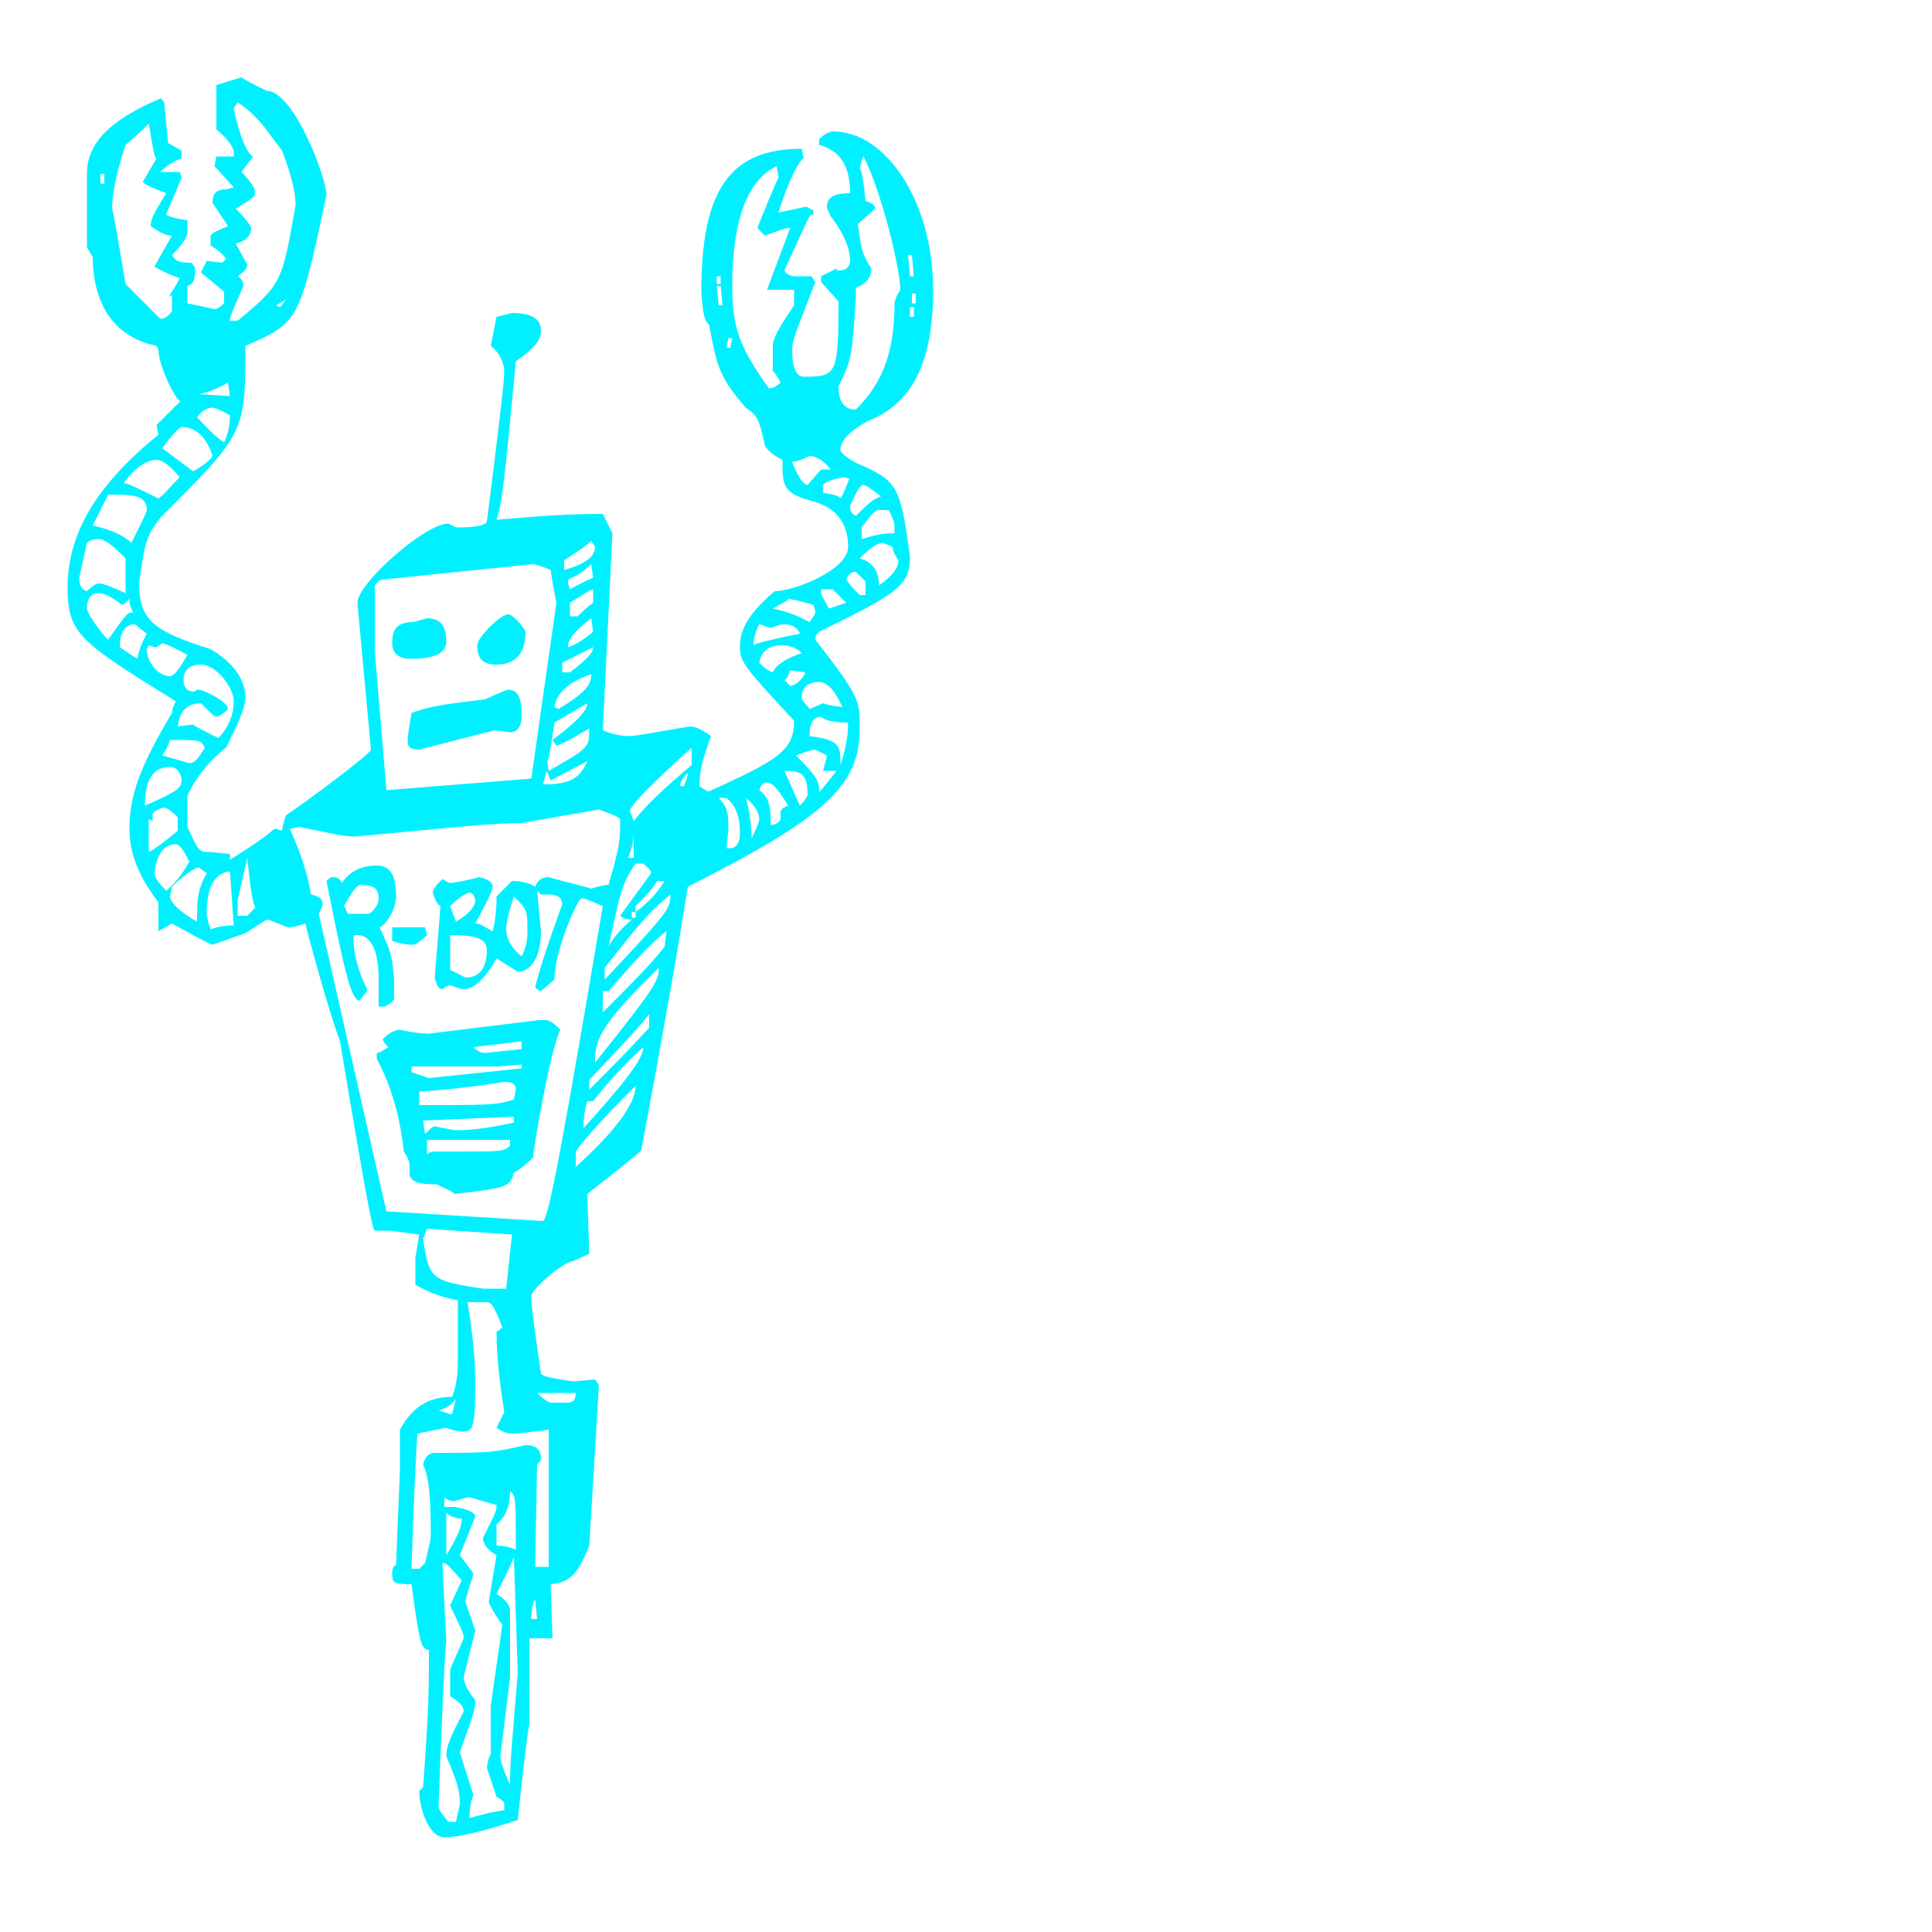 <?xml version="1.0" encoding="iso-8859-1"?>
<!DOCTYPE svg PUBLIC "-//W3C//DTD SVG 1.1//EN" "http://www.w3.org/Graphics/SVG/1.1/DTD/svg11.dtd">
<svg width="100.0" height="100.0" version="1.1" xmlns="http://www.w3.org/2000/svg" xmlns:xlink="http://www.w3.org/1999/xlink">
<path fill="#00f0ff" transform="scale(.1,-.1) translate (0, -800)" glyph-name="x" unicode="x" horiz-adv-x="506" 
d="M483 650c0 -38 -11 -59 -34 -68c-9 -5 -14 -10 -14 -15c0 -1 3 -4 9 -7c21 -9 22 -12 27 -48c0 -15 -6 -19 -47 -39c-1 -1 -2 -2 -2 -4c23 -30 23 -31 23 -46c0 -30 -18 -46 -89 -82c-5 -32 -13 -77 -24 -136c0 -1 -9 -8 -28 -23l1 -31l-9 -4c-4 0 -21 -14 -21 -18
c0 -6 2 -19 5 -40c1 -1 2 -2 17 -4l11 1l2 -3l-5 -83c-6 -15 -10 -19 -20 -20l1 -28h-12v-44c-1 -5 -3 -22 -6 -50c-18 -6 -31 -9 -38 -9c-8 0 -13 15 -13 24l2 2c3 41 3 50 3 71c-4 0 -5 4 -9 34c-10 0 -10 1 -10 6c0 1 0 3 2 4l2 49v21c6 11 14 17 27 17c2 5 3 11 3 18v32
c-6 1 -13 3 -22 8v14l2 12l-15 2h-8c-1 1 -2 2 -18 98c-7 19 -17 57 -18 61c-3 -1 -6 -2 -9 -2c-10 4 -10 4 -11 4l-11 -7l-17 -6c-3 1 -10 5 -21 11l-7 -4v15c-10 13 -15 25 -15 38c0 18 6 33 22 60c0 2 1 4 2 6c-50 31 -56 35 -56 59c0 28 15 53 47 79l-1 5l14 14
c0 -2 0 -2 -1 -2c-3 0 -12 19 -12 27l-1 2c-29 6 -33 32 -33 46l-3 5v38c0 16 12 28 38 39c1 0 1 -1 2 -2l2 -21l7 -4v-4c-3 -1 -7 -3 -11 -7h10l1 -3l-8 -19c1 -1 4 -2 11 -3v-6c0 -3 -3 -7 -8 -12c2 -3 3 -4 10 -4c1 -1 2 -2 2 -4c0 -5 -1 -7 -4 -8v-9l14 -3c1 0 3 1 5 3
v6l-12 10l3 6l8 -1l2 2c-2 3 -5 5 -8 7v5c1 2 5 3 9 5l-8 12c0 5 2 7 7 7l4 1l-10 11l1 5h9v3c-1 3 -4 7 -9 11v23l13 4c1 -1 5 -3 13 -7c14 0 31 -45 31 -54c-14 -65 -14 -66 -42 -78c0 -45 0 -45 -44 -89c-7 -9 -8 -12 -11 -34c0 -20 9 -25 37 -34c12 -7 18 -16 18 -25
c0 -6 -5 -16 -10 -26c-9 -7 -16 -16 -20 -25v-16c6 -13 6 -13 12 -13l10 -1v-3c3 2 15 9 23 16c1 0 1 0 4 -1c0 2 1 5 2 8c12 8 44 32 44 34l-7 76c0 10 35 41 47 41c4 -2 4 -2 5 -2c9 0 14 1 15 3c6 47 9 73 9 77c0 5 -2 10 -7 14l3 15l8 2c10 0 15 -3 15 -9
c0 -5 -3 -9 -13 -16c-6 -63 -7 -73 -10 -82c24 2 37 3 55 3l5 -10l-5 -102c5 -2 9 -3 14 -3c3 0 13 2 31 5c3 0 7 -2 11 -5c-4 -11 -6 -18 -6 -26c3 -2 5 -3 6 -3h-2c38 17 45 22 45 37c-28 30 -28 31 -28 39c0 9 6 18 18 28c10 0 38 11 38 23c0 13 -7 21 -20 24
c-14 4 -14 8 -14 21c-2 1 -6 3 -9 7c-3 14 -4 16 -10 20c-14 16 -15 22 -19 43c-2 2 -3 3 -4 17c0 53 15 74 52 74l1 -5c-2 0 -9 -14 -13 -28l14 3c1 0 2 -1 4 -2v-4c0 1 0 2 -1 2s-2 -3 -14 -29c1 -2 3 -3 6 -3h8l2 -3c-10 -26 -12 -30 -12 -35c0 -9 2 -14 6 -14
c17 0 18 1 18 39l-9 10v3l8 4c0 -1 0 -1 1 -1c4 0 6 2 6 5c0 6 -3 14 -10 23c-1 2 -2 4 -2 5c0 5 4 7 12 7c0 14 -5 22 -16 25v3c3 3 6 4 7 4c28 0 52 -37 52 -82zM473 657l-1 11h-2l1 -11h2zM474 643v5h-2v-5h2zM473 636v5h-2v-5h2zM466 650c0 10 -9 49 -19 69
c-1 -1 -1 -3 -2 -6c1 -1 2 -7 3 -17c3 -1 5 -2 5 -4l-9 -8c2 -14 2 -15 7 -23c0 -5 -3 -8 -8 -10v-5c-2 -30 -2 -32 -9 -46c0 -8 3 -12 9 -12c14 14 20 30 20 55c0 1 1 4 3 7zM464 603l-3 -6zM460 596l-1 -3zM411 642v8h-14l12 32c-3 0 -5 -1 -13 -4l-4 4c2 5 10 25 11 26
l-1 6c-15 -7 -23 -28 -23 -62c0 -22 4 -32 19 -53c2 0 4 1 6 3c-1 2 -2 4 -4 6v14c1 5 5 11 11 20zM373 653v4h-2v-4h2zM374 642l-1 10h-2l1 -10h2zM379 625h-2l-1 -5h2zM456 543c-5 4 -8 6 -9 6c-2 0 -4 -4 -7 -11c0 -3 1 -4 3 -5c5 5 9 9 13 10zM463 524c0 6 0 6 -3 12h-6
c-3 -2 -5 -5 -8 -9v-6c7 2 10 3 17 3zM440 553v-1l-3 1c-6 -1 -9 -2 -11 -4v-4c6 -1 9 -2 9 -3c2 3 2 4 5 11zM430 557c-4 5 -8 7 -11 7c-4 -2 -7 -3 -9 -3c3 -8 6 -12 8 -12l7 8h5zM465 510c-2 3 -3 5 -3 7l-5 2c-3 0 -7 -3 -12 -8c7 -2 10 -7 10 -14c7 5 10 9 10 13z
M448 492v7l-5 5c-2 0 -4 -1 -5 -4c2 -3 4 -5 7 -8h3zM438 488l-7 7h-6v-2c0 -1 2 -4 4 -8zM422 483c0 1 0 1 -1 4c-7 2 -12 3 -13 3c0 -1 -3 -2 -8 -5c5 -1 12 -3 19 -7c2 3 3 4 3 5zM414 472c-1 3 -4 5 -9 5l-6 -2c-1 0 -3 1 -6 2c-2 -4 -3 -8 -3 -11c1 1 9 3 24 6z
M436 434c-4 9 -8 13 -12 13c-6 0 -9 -3 -9 -8c0 -2 2 -3 4 -6l7 3c3 -1 3 -1 10 -2zM415 462c-3 3 -7 4 -10 4c-7 0 -11 -3 -12 -9c2 -2 4 -4 7 -5c1 3 6 7 15 10zM417 453v-1l-8 1c-1 -2 -1 -4 -3 -5l3 -3c3 0 8 5 8 8zM439 426c-7 0 -12 1 -14 3c-4 0 -6 -3 -6 -10
c16 -2 16 -5 16 -15c3 9 4 16 4 22zM153 694c0 6 -2 15 -7 28l-9 12c-4 5 -9 10 -14 13l-2 -3c4 -20 9 -25 10 -25l-6 -8c5 -5 7 -9 7 -10c0 -3 0 -3 -10 -9c5 -5 8 -9 8 -10c0 -4 -3 -7 -8 -8l6 -11c0 -2 -2 -4 -5 -6c2 -1 3 -3 3 -5c-7 -16 -7 -16 -7 -18h4
c23 19 23 20 30 60zM433 401h-7c1 4 2 7 2 8l-6 3c-1 0 -5 -1 -10 -3c12 -12 12 -14 12 -19c2 2 5 6 9 11zM308 517l-2 3c-3 -3 -8 -6 -14 -10v-5c11 3 16 7 16 12zM418 389c0 11 -4 12 -12 12l8 -18c3 3 4 5 4 6zM307 501l-1 7c-3 -3 -7 -6 -12 -8c0 -2 0 -2 1 -5
c7 4 10 5 12 6zM148 645l-5 -3l2 -1zM307 495c-3 -1 -7 -4 -12 -7v-7h4c2 2 4 4 8 7v7zM408 383c-5 8 -8 12 -11 12c-2 0 -3 -1 -4 -4c4 -3 6 -6 6 -18c2 0 4 1 5 3v3c0 2 1 3 4 4zM307 473l-1 7c-9 -7 -12 -11 -12 -15c3 1 7 3 13 8zM56 716l-3 -2zM393 376c0 3 -2 7 -7 11
c2 -7 3 -14 3 -21c3 6 4 9 4 10zM93 656c-3 1 -8 3 -13 6c2 4 5 9 9 16c-3 0 -7 2 -11 5c0 4 2 7 8 17c-8 3 -12 5 -12 6l7 12c-1 0 -2 6 -4 18c-3 -3 -7 -7 -12 -11c-5 -15 -7 -26 -7 -33c1 -3 3 -16 7 -39l18 -18c2 0 4 1 6 4v8c-1 0 -1 0 -2 -1c2 3 4 6 6 10zM54 705v5
h-2v-5h2zM307 465l-16 -8v-5h4c9 7 12 10 12 13zM383 369c0 8 -2 14 -7 18h-4c5 -5 5 -9 5 -17l-1 -9h3c3 1 4 4 4 8zM356 400c-1 -1 -3 -3 -4 -6c0 -1 1 -1 2 -1c1 3 2 5 2 7zM306 451c-12 -4 -18 -10 -19 -17l2 -1c15 9 17 13 17 18zM358 413c-21 -19 -32 -30 -32 -33
c1 -2 1 -2 2 -5c7 9 17 18 30 29v9zM305 423c-10 -6 -14 -8 -17 -9l-2 3c12 9 18 15 18 19l-17 -10c-2 -13 -3 -20 -4 -20v2l1 -7c21 12 21 12 21 22zM119 595l-1 7c-5 -3 -10 -5 -15 -6zM304 406l-19 -10l-2 5l-2 -7c14 0 19 3 23 12zM119 585c-5 3 -8 4 -9 4
c-3 0 -6 -2 -8 -5c4 -4 8 -9 14 -13c2 4 3 9 3 14zM288 488c-1 5 -2 10 -3 17c-5 2 -8 3 -9 3l-78 -8c-2 0 -3 -2 -4 -3v-34l6 -72l75 6zM328 369c0 -4 -1 -9 -3 -13h3v13zM344 344h-4c-2 -4 -6 -8 -11 -13v-3c7 5 12 11 15 16zM110 564c-3 10 -9 15 -16 15
c-1 0 -5 -4 -10 -11l16 -12c5 3 8 5 10 8zM337 348c0 2 -2 3 -4 5h-4c-7 -10 -8 -15 -14 -43c2 4 6 9 12 14c-3 0 -5 1 -6 2zM329 325v3h-2v-3h2zM347 337c-11 -9 -16 -15 -34 -38v-6c34 36 34 37 34 44zM93 553c-5 6 -9 9 -12 9c-5 0 -11 -4 -17 -12c2 0 8 -3 18 -8
c3 2 6 6 11 11zM345 318c-7 -5 -17 -16 -30 -31h-3v-11c14 14 25 25 32 34zM341 299c-32 -31 -33 -38 -33 -49c28 35 33 42 33 48v1zM76 536c0 8 -8 8 -20 8l-8 -16c9 -2 16 -5 20 -9c5 10 8 16 8 17zM273 317c0 12 0 12 -7 19c-3 -9 -4 -14 -4 -17c0 -5 3 -10 8 -14
c2 4 3 8 3 12zM336 275c-7 -9 -18 -20 -31 -34v-5c9 9 20 20 31 32v7zM246 334c0 1 -1 4 -3 4c-1 0 -5 -2 -10 -7l3 -8c7 4 10 8 10 11zM65 493v18c-7 7 -11 10 -14 10s-5 -1 -6 -2l-4 -18c0 -4 1 -6 4 -7c3 3 5 4 6 4c3 0 7 -2 14 -5zM333 258c-10 -9 -19 -19 -26 -28h-3
c-1 -3 -2 -8 -2 -14c17 19 31 35 31 42zM252 308c0 6 -5 8 -19 8v-18l8 -4c7 0 11 5 11 14zM97 461c-7 4 -12 6 -13 6l-3 -2c-1 0 -1 0 -4 1l-1 -2c0 -7 6 -14 12 -14c2 0 5 4 9 11zM121 437c0 7 -9 19 -17 19c-6 0 -9 -3 -9 -8c0 -4 2 -6 6 -6c0 1 1 1 2 1
c2 0 15 -6 15 -10c-3 -3 -5 -4 -6 -4s-3 2 -8 7c-7 0 -11 -4 -12 -12l8 1c1 -1 5 -3 13 -7c5 5 8 12 8 19zM69 483c-1 2 -2 3 -2 7c-2 -2 -3 -3 -4 -3c-5 4 -9 6 -12 6c-4 0 -6 -3 -6 -8c0 -3 10 -16 11 -16c10 14 10 14 13 14zM76 472c-4 3 -6 5 -7 5c-5 -1 -7 -5 -7 -12
l9 -6c1 4 2 8 5 13zM329 238c-16 -16 -26 -27 -31 -34v-8c21 19 31 33 31 42zM321 376c-2 2 -6 3 -11 5l-40 -7c-16 0 -43 -3 -86 -7c-5 0 -10 1 -29 5l-5 -1c5 -11 9 -22 11 -34c4 -1 6 -2 6 -5c0 -1 -1 -3 -2 -5l35 -154l81 -5c3 0 12 51 31 163c-7 3 -9 4 -11 4
s-14 -27 -14 -42l-7 -6c-1 0 -2 1 -3 2c2 8 5 18 14 43c0 3 -2 5 -7 5h-4l-2 2l2 -21c0 -13 -5 -21 -12 -21l-11 7c-6 -11 -12 -16 -17 -16c-1 0 -1 0 -7 2c-1 0 -3 -1 -4 -2c-2 0 -3 2 -4 6l3 37c-2 1 -3 4 -4 7c0 2 2 4 5 7c2 -1 3 -2 4 -2c2 0 12 2 15 3c5 -1 7 -3 7 -5
s-3 -8 -9 -19c3 0 5 -2 9 -4c1 4 2 9 2 18l8 8c5 0 9 -1 12 -3c1 3 3 5 7 5c10 -3 20 -5 22 -6c6 2 8 2 9 2c6 21 6 23 6 34zM106 413c-2 4 -2 4 -18 4c-1 -3 -2 -5 -4 -8l14 -4c3 0 5 3 8 8zM94 397c-1 4 -3 6 -6 6c-9 0 -13 -7 -13 -20c18 8 19 9 19 14zM133 332v-2
c-2 0 -3 7 -5 26l-5 -22v-8h5c3 3 5 5 5 6zM92 370v7c-3 3 -6 5 -7 5s-4 -1 -6 -3v-4l-2 1v-17c4 2 9 6 15 11zM121 321l-2 28c-8 -1 -12 -8 -12 -22c0 -2 1 -5 2 -8c3 1 6 2 12 2zM98 354c-3 6 -5 9 -7 9c-6 0 -10 -5 -11 -15c0 -2 2 -5 6 -9c4 3 8 8 12 15zM107 348l-4 3
c-2 0 -8 -4 -14 -10l-1 -5c0 -3 5 -8 14 -13c0 11 0 16 5 25zM265 161l-44 3l-2 -5c3 -21 4 -22 31 -26h-2h14zM298 79h-20c3 -3 6 -5 7 -5h9c3 0 4 2 4 5zM284 -11v71c-8 -1 -14 -2 -19 -2c-3 0 -5 1 -8 3l4 8c-2 13 -4 28 -4 42c1 0 2 1 3 2c-5 13 -6 13 -9 13h-9
c3 -18 4 -32 4 -41c0 -23 -1 -26 -6 -26c-1 0 -4 0 -9 2l-15 -3c-1 -16 -2 -39 -3 -70h4l3 3c2 8 3 13 3 14c0 27 -2 32 -4 37c1 4 3 6 6 6c27 0 30 0 47 4c5 0 8 -2 8 -7c0 -1 -1 -2 -2 -3l-1 -53h7zM236 76c-2 -3 -5 -5 -9 -6c6 -2 6 -2 7 -2zM294 -6l-1 -2zM264 28
c0 -7 -2 -13 -7 -17v-11c4 0 7 -1 10 -2c0 27 0 28 -3 30zM278 -38l-1 10c-1 -1 -2 -5 -2 -10h3zM239 14c-3 0 -6 1 -8 3v-22c6 10 8 15 8 19zM268 -66l-2 60c-2 -5 -5 -11 -9 -19c5 -3 7 -6 7 -9v-34l-5 -41c0 -3 2 -8 5 -15c0 13 1 21 4 58zM261 -137v4c-1 1 -2 2 -4 3
l-5 15c0 1 1 6 2 7v25l6 42c-5 7 -7 11 -7 12l4 24c-5 3 -7 6 -7 9c7 14 7 14 7 17l-14 4c-1 0 -1 0 -8 -2c-2 0 -4 1 -5 2v-5h5c7 -1 11 -3 11 -5l-8 -20c6 -8 7 -9 7 -10c-3 -9 -4 -13 -4 -14s2 -6 5 -15l-6 -24c0 -3 2 -7 6 -12c0 -4 0 -5 -8 -27l7 -22
c-1 -3 -2 -6 -2 -12c4 1 10 3 18 4zM240 -48c0 3 -1 4 -7 17l6 13c-8 9 -8 9 -10 9l2 -41c-1 -4 -4 -84 -4 -85c0 -2 2 -4 5 -8h4l2 9c0 7 -1 11 -7 25c0 5 2 10 9 23c0 3 -2 5 -7 8v14zM272 473c0 -11 -5 -17 -15 -17c-7 0 -10 3 -10 10c0 4 12 16 16 16c3 0 9 -8 9 -9z
M231 468c0 -6 -6 -9 -18 -9c-7 0 -10 3 -10 8c0 8 3 11 11 11l7 2c7 0 10 -4 10 -12zM270 430c0 -6 -2 -9 -6 -9l-8 1l-39 -10c-4 0 -6 1 -6 4c0 4 1 9 2 15c9 3 12 4 38 7c7 3 11 5 12 5c5 0 7 -4 7 -13zM221 316c-3 -3 -6 -5 -7 -5c-5 0 -8 1 -11 2v7h17zM205 336
c0 -7 -6 -16 -9 -16v1c6 -13 7 -15 8 -28v-10c-1 -2 -3 -3 -5 -4h-3v14c0 15 -4 23 -11 23c-2 0 -2 0 -2 -2c0 -7 2 -16 7 -26c0 -2 -2 -3 -4 -6c-4 1 -7 11 -17 62c1 1 2 2 3 2c3 0 4 -1 5 -3c4 6 10 9 18 9c7 0 10 -5 10 -16zM290 267c-5 -10 -14 -61 -14 -66
c-2 -2 -5 -5 -10 -8c-2 -7 -3 -8 -31 -11c0 1 -3 2 -9 5c-9 0 -13 1 -14 5v4c0 3 -1 5 -3 8c-2 19 -7 35 -14 48v3c1 0 3 1 6 3c-1 1 -2 2 -3 4c3 3 6 5 9 5c9 -2 14 -2 15 -2l57 7h3c3 0 5 -2 8 -5zM196 335c0 6 -4 7 -10 7c-3 -2 -5 -6 -8 -11c1 -1 1 -2 2 -4h11
c3 2 5 5 5 8zM270 257v4l-25 -3c2 -2 4 -3 6 -3zM270 249l-12 -1h-45v-3l9 -3l48 5v2zM230 255h-16h16zM267 236c0 3 -2 4 -6 4c-18 -3 -41 -5 -44 -5v-7c35 0 41 0 49 3zM266 219v3l-47 -2l1 -7c3 3 4 4 5 4c10 -2 10 -2 11 -2c7 0 17 1 30 4zM264 207v3h-43v-8
c0 1 2 2 4 2h15c19 0 21 0 24 3z" />
</svg>